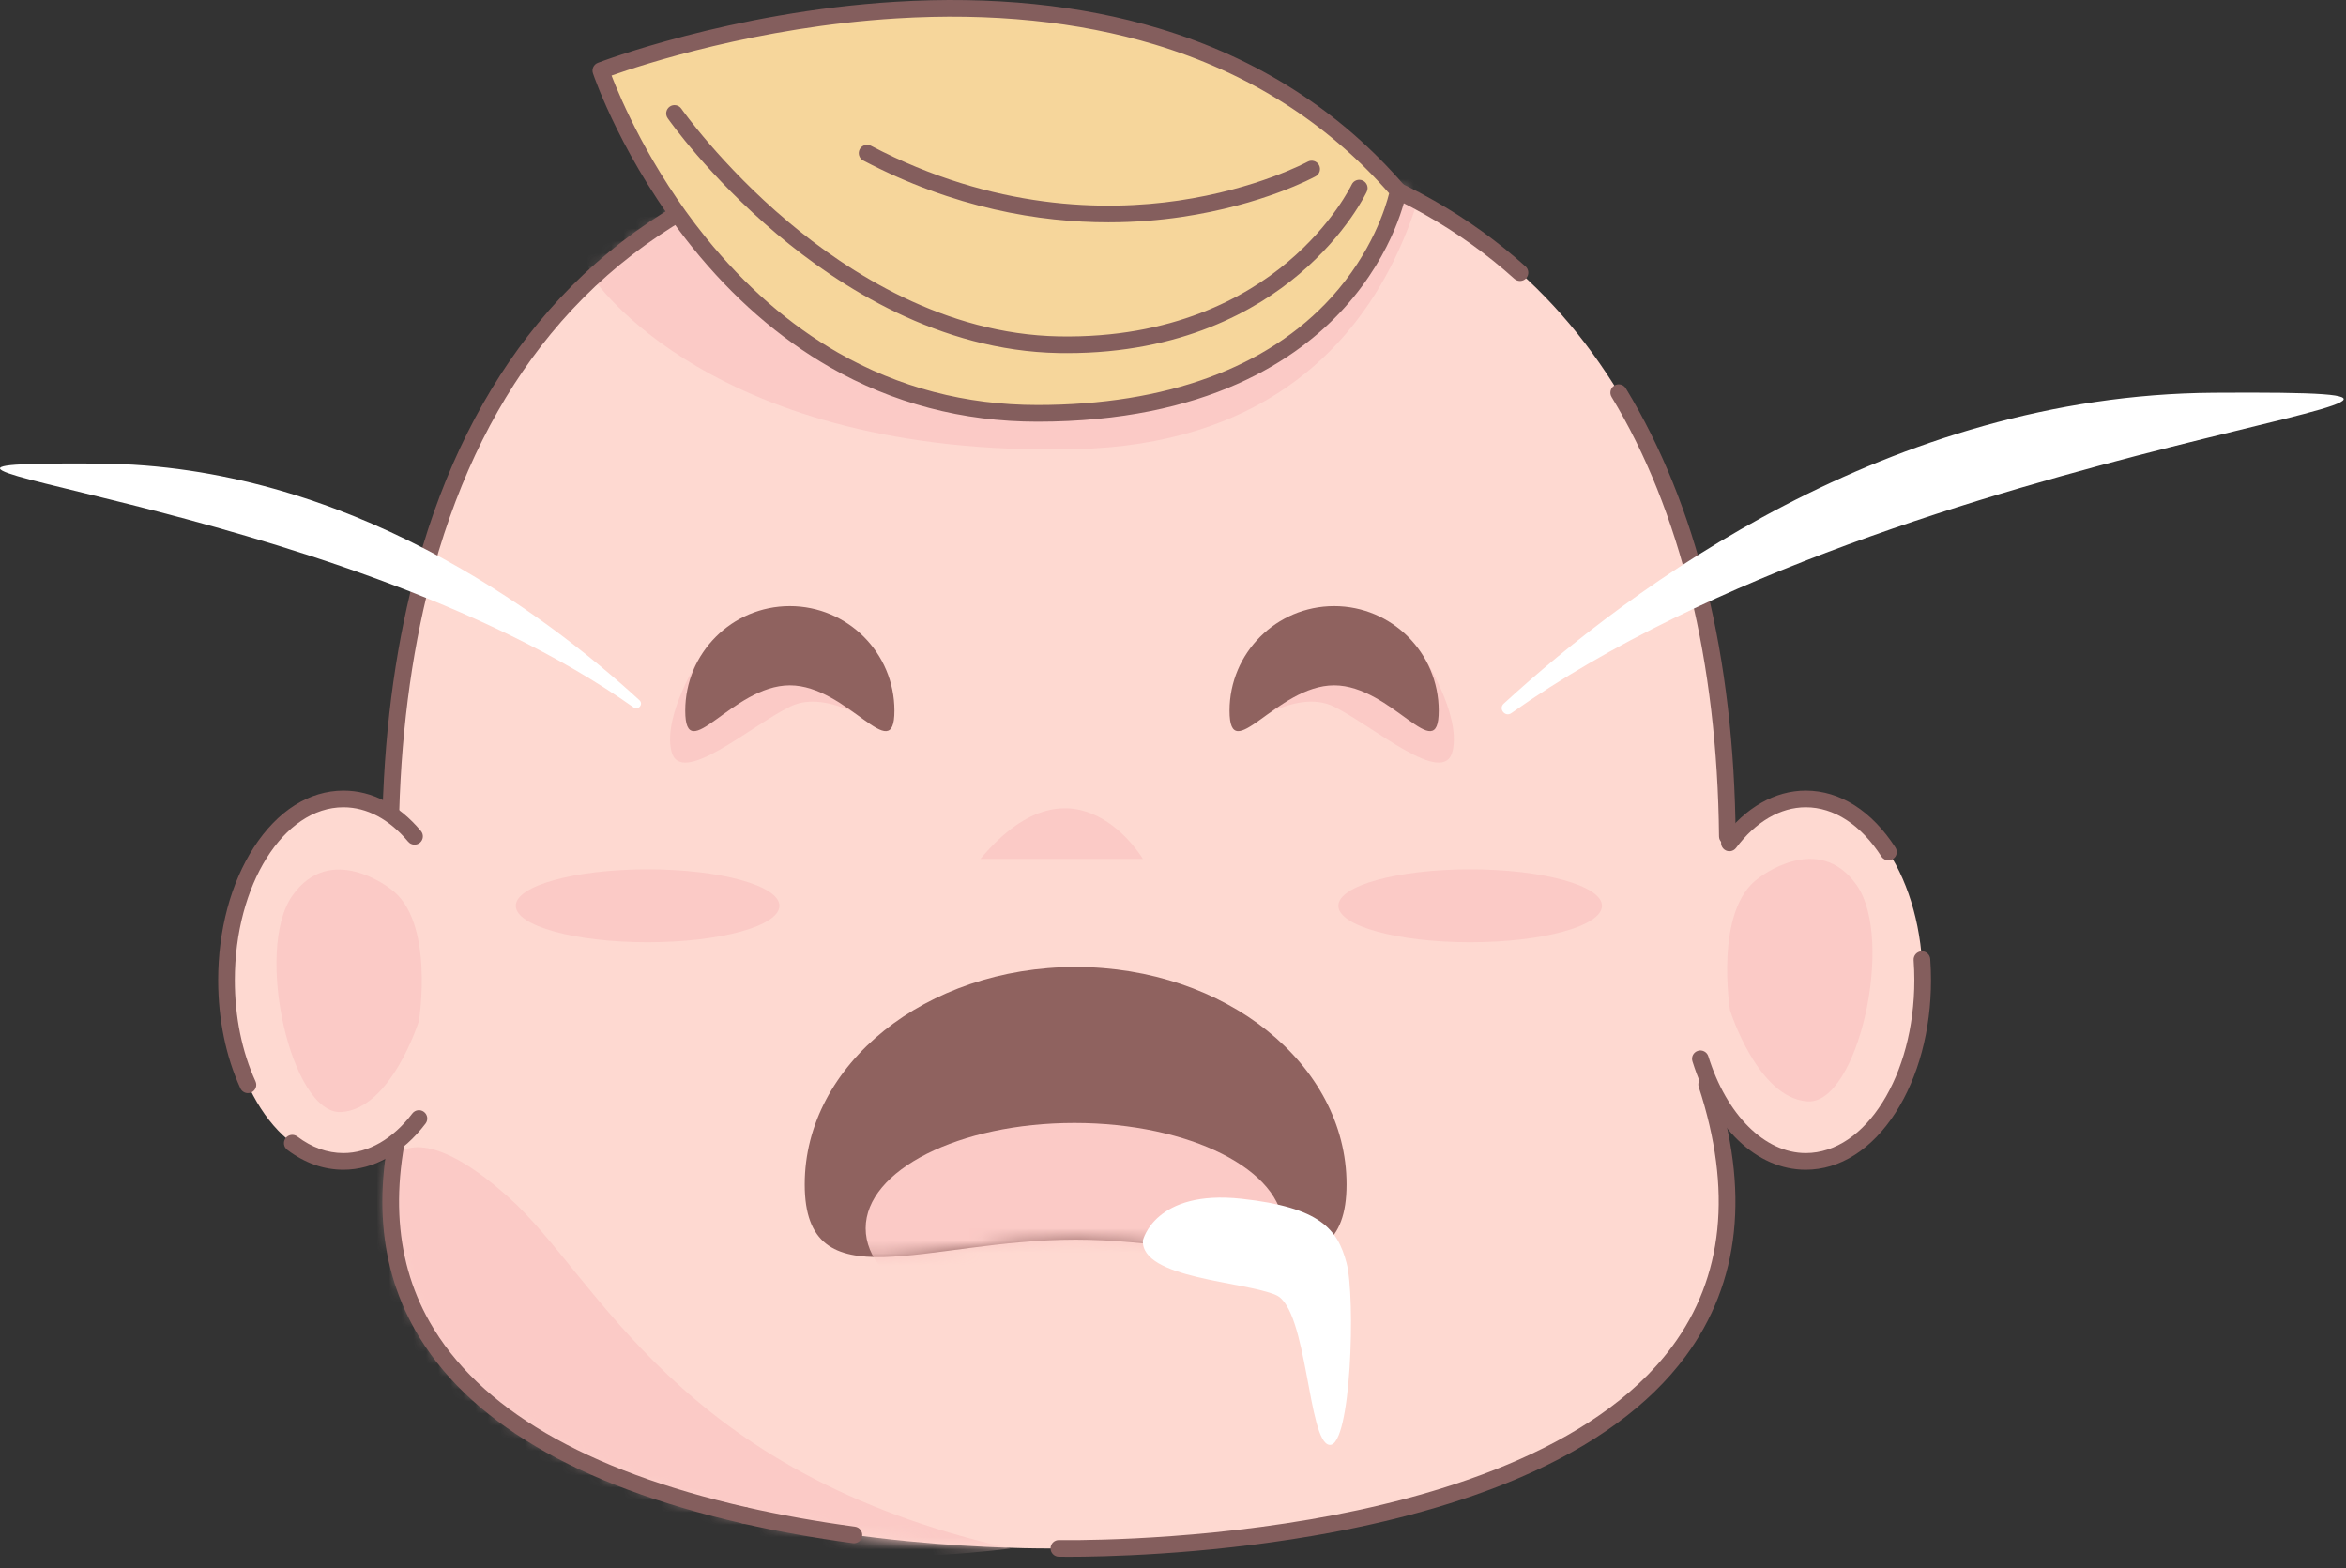 <svg xmlns="http://www.w3.org/2000/svg" width="190" height="127" viewBox="0 0 190 127" fill="none">
  <rect x="0" y="0" width="190" height="127" fill="#333333" stroke="none"/>
  <path d="M85.758 10.061C17.018 9.441 33.296 87.83 33.296 87.83C20.514 126.861 85.758 125.408 85.758 125.408C85.758 125.408 151.002 126.861 138.22 87.83C138.22 87.83 154.498 9.441 85.758 10.061Z" fill="#FED9D1"/>
  <mask id="mask0_97_1435" style="mask-type:luminance" maskUnits="userSpaceOnUse" x="31" y="10" width="109" height="116">
    <path d="M85.758 10.061C17.018 9.441 33.296 87.83 33.296 87.83C20.514 126.861 85.758 125.408 85.758 125.408C85.758 125.408 151.002 126.861 138.22 87.83C138.22 87.83 154.498 9.441 85.758 10.061Z" fill="white"/>
  </mask>
  <g mask="url(#mask0_97_1435)">
    <path d="M31.892 93.764C31.892 93.764 33.904 90.431 41.221 96.997C48.538 103.563 54.708 119.29 81.825 125.415C81.825 125.415 46.685 130.393 31.614 114.037C16.544 97.68 31.892 93.764 31.892 93.764Z" fill="#FBCAC6"/>
  </g>
  <mask id="mask1_97_1435" style="mask-type:luminance" maskUnits="userSpaceOnUse" x="31" y="10" width="109" height="116">
    <path d="M85.758 10.061C17.018 9.441 33.296 87.83 33.296 87.83C20.514 126.861 85.758 125.408 85.758 125.408C85.758 125.408 151.002 126.861 138.22 87.83C138.22 87.83 154.498 9.441 85.758 10.061Z" fill="white"/>
  </mask>
  <g mask="url(#mask1_97_1435)">
    <path d="M47.997 22.465C47.997 22.465 57.492 37.076 87.114 36.378C116.736 35.68 116.521 6.187 116.521 6.187L45.012 14.87L47.997 22.465Z" fill="#FBCAC6"/>
  </g>
  <path d="M86.575 126.089C86.049 126.089 85.759 126.083 85.743 126.083C85.371 126.074 85.075 125.766 85.084 125.393C85.092 125.021 85.392 124.726 85.773 124.734C85.867 124.736 95.291 124.92 106.097 123.063C115.998 121.361 129.12 117.553 135.412 109.071C139.58 103.452 140.309 96.376 137.579 88.04C137.463 87.686 137.656 87.305 138.01 87.189C138.363 87.073 138.745 87.266 138.861 87.62C141.735 96.397 140.939 103.884 136.494 109.875C133.584 113.798 129.086 117.09 123.126 119.66C118.398 121.698 112.737 123.292 106.302 124.396C97.236 125.952 89.131 126.089 86.575 126.089Z" fill="#845E5D"/>
  <path d="M69.159 124.992C69.129 124.992 69.098 124.99 69.067 124.986C65.948 124.564 62.944 124.027 60.142 123.388C59.778 123.305 59.551 122.944 59.634 122.581C59.716 122.218 60.078 121.99 60.441 122.073C63.205 122.702 66.168 123.233 69.248 123.65C69.617 123.7 69.876 124.039 69.826 124.408C69.78 124.747 69.491 124.992 69.159 124.992Z" fill="#845E5D"/>
  <path d="M60.292 123.405C60.242 123.405 60.192 123.4 60.141 123.388C46.693 120.326 37.765 115.048 33.606 107.702C30.464 102.154 30.126 95.455 32.6 87.788C32.333 86.409 30.658 77.232 30.982 65.771C31.188 58.489 32.148 51.716 33.835 45.64C35.951 38.019 39.224 31.476 43.561 26.194C52.858 14.873 67.057 9.222 85.764 9.387C86.033 9.385 86.302 9.383 86.57 9.383C102.121 9.383 114.564 13.485 123.553 21.582C123.83 21.831 123.852 22.258 123.603 22.534C123.353 22.811 122.927 22.833 122.65 22.584C113.766 14.582 101.352 10.593 85.764 10.736C67.473 10.569 53.632 16.058 44.607 27.046C40.392 32.178 37.207 38.548 35.141 45.98C33.482 51.947 32.537 58.608 32.332 65.776C31.981 78.008 33.937 87.597 33.957 87.693C33.981 87.808 33.974 87.928 33.937 88.04C31.527 95.401 31.81 101.793 34.78 107.037C38.744 114.039 47.378 119.098 60.441 122.073C60.804 122.156 61.032 122.517 60.949 122.88C60.878 123.193 60.6 123.405 60.292 123.405Z" fill="#845E5D"/>
  <path d="M139.896 68.411C139.527 68.411 139.225 68.113 139.222 67.743C139.085 53.604 136.077 41.297 130.521 32.153C130.328 31.834 130.429 31.42 130.748 31.226C131.066 31.032 131.481 31.134 131.674 31.452C137.437 40.938 140.43 53.143 140.571 67.73C140.574 68.102 140.275 68.407 139.903 68.411C139.9 68.411 139.898 68.411 139.896 68.411Z" fill="#845E5D"/>
  <path d="M109.056 95.924C109.056 105.647 99.232 100.401 87.114 100.401C74.996 100.401 65.173 105.647 65.173 95.924C65.173 86.201 74.996 78.318 87.114 78.318C99.232 78.318 109.056 86.2 109.056 95.924Z" fill="#8F625F"/>
  <mask id="mask2_97_1435" style="mask-type:luminance" maskUnits="userSpaceOnUse" x="65" y="78" width="45" height="24">
    <path d="M109.056 95.924C109.056 105.647 99.232 100.401 87.114 100.401C74.996 100.401 65.173 105.647 65.173 95.924C65.173 86.201 74.996 78.318 87.114 78.318C99.232 78.318 109.056 86.2 109.056 95.924Z" fill="white"/>
  </mask>
  <g mask="url(#mask2_97_1435)">
    <path d="M87.016 108.014C96.353 108.014 103.923 104.195 103.923 99.483C103.923 94.772 96.353 90.952 87.016 90.952C77.679 90.952 70.109 94.772 70.109 99.483C70.109 104.195 77.679 108.014 87.016 108.014Z" fill="#FBCAC6"/>
  </g>
  <path d="M119.068 76.316C124.964 76.316 129.743 74.994 129.743 73.363C129.743 71.732 124.964 70.41 119.068 70.41C113.172 70.41 108.392 71.732 108.392 73.363C108.392 74.994 113.172 76.316 119.068 76.316Z" fill="#FBCAC6"/>
  <path d="M52.449 76.316C58.344 76.316 63.124 74.994 63.124 73.363C63.124 71.732 58.344 70.41 52.449 70.41C46.553 70.41 41.773 71.732 41.773 73.363C41.773 74.994 46.553 76.316 52.449 76.316Z" fill="#FBCAC6"/>
  <path d="M113.238 15.473C113.238 15.473 110.027 33.478 84.019 33.478C58.011 33.478 48.66 5.716 48.66 5.716C48.66 5.716 90.794 -10.601 113.238 15.473Z" fill="#F6D69B"/>
  <path d="M84.019 34.152C77.968 34.152 72.304 32.663 67.186 29.725C63.102 27.38 59.359 24.115 56.061 20.02C50.462 13.066 48.118 6.22 48.021 5.932C47.906 5.59 48.08 5.218 48.417 5.088C48.523 5.046 59.202 0.961 72.491 0.144C80.316 -0.337 87.51 0.389 93.873 2.303C101.857 4.703 108.545 8.986 113.749 15.033C113.881 15.186 113.938 15.392 113.902 15.591C113.868 15.783 113.018 20.335 108.883 24.927C105.092 29.135 97.702 34.152 84.019 34.152ZM49.528 6.118C50.236 7.957 52.629 13.617 57.139 19.207C60.33 23.163 63.944 26.312 67.88 28.567C72.785 31.378 78.215 32.803 84.019 32.803C94.421 32.803 102.654 29.787 107.828 24.081C111.142 20.427 112.242 16.726 112.505 15.658C107.507 9.949 101.116 5.893 93.504 3.6C87.298 1.732 80.268 1.021 72.609 1.488C61.337 2.176 51.975 5.252 49.528 6.118Z" fill="#845E5D"/>
  <path d="M86.427 28.599C86.198 28.599 85.968 28.597 85.734 28.593C76.1 28.416 68.001 23.247 62.902 18.942C57.402 14.298 54.208 9.764 54.075 9.574C53.861 9.268 53.936 8.848 54.241 8.634C54.546 8.421 54.967 8.496 55.181 8.801C55.212 8.846 58.425 13.403 63.799 17.934C68.725 22.088 76.534 27.075 85.759 27.244C94.951 27.415 100.904 24.067 104.279 21.23C107.945 18.149 109.458 14.98 109.473 14.948C109.631 14.611 110.032 14.466 110.37 14.624C110.707 14.781 110.853 15.182 110.695 15.519C110.631 15.658 109.07 18.946 105.201 22.217C101.73 25.151 95.681 28.599 86.427 28.599Z" fill="#845E5D"/>
  <path d="M89.77 18.005C84.204 18.005 77.285 16.873 69.912 12.998C69.582 12.825 69.455 12.417 69.629 12.087C69.802 11.758 70.21 11.631 70.54 11.804C80.478 17.027 89.556 17.104 95.42 16.248C101.792 15.319 105.864 13.119 105.905 13.097C106.231 12.918 106.641 13.038 106.82 13.364C106.999 13.691 106.88 14.101 106.554 14.28C106.382 14.374 102.27 16.602 95.675 17.575C93.955 17.828 91.968 18.005 89.77 18.005Z" fill="#845E5D"/>
  <path d="M27.812 94.064C33.042 94.064 37.282 87.493 37.282 79.386C37.282 71.28 33.042 64.708 27.812 64.708C22.582 64.708 18.343 71.28 18.343 79.386C18.343 87.493 22.582 94.064 27.812 94.064Z" fill="#FED9D1"/>
  <path d="M20.081 88.537C19.825 88.537 19.581 88.39 19.467 88.142C18.291 85.569 17.669 82.54 17.669 79.386C17.669 75.337 18.692 71.522 20.55 68.642C22.467 65.67 25.047 64.034 27.813 64.034C30.122 64.034 32.293 65.164 34.09 67.302C34.33 67.587 34.293 68.013 34.008 68.252C33.723 68.492 33.297 68.455 33.057 68.17C31.525 66.347 29.712 65.383 27.813 65.383C22.963 65.383 19.018 71.665 19.018 79.386C19.018 82.349 19.598 85.183 20.694 87.582C20.849 87.921 20.7 88.321 20.361 88.476C20.27 88.517 20.175 88.537 20.081 88.537Z" fill="#845E5D"/>
  <path d="M27.813 94.739C26.21 94.739 24.679 94.196 23.263 93.127C22.966 92.902 22.907 92.479 23.132 92.182C23.356 91.885 23.779 91.826 24.076 92.05C25.253 92.939 26.51 93.39 27.813 93.39C29.836 93.39 31.818 92.251 33.393 90.183C33.619 89.886 34.042 89.829 34.338 90.055C34.635 90.281 34.692 90.704 34.466 91C32.63 93.411 30.267 94.739 27.813 94.739Z" fill="#845E5D"/>
  <path d="M146.246 94.064C151.476 94.064 155.716 87.493 155.716 79.386C155.716 71.28 151.476 64.708 146.246 64.708C141.016 64.708 136.776 71.28 136.776 79.386C136.776 87.493 141.016 94.064 146.246 94.064Z" fill="#FED9D1"/>
  <path d="M146.246 94.739C142.27 94.739 138.752 91.372 137.067 85.953C136.956 85.597 137.155 85.219 137.511 85.109C137.867 84.998 138.245 85.197 138.355 85.552C139.836 90.313 142.933 93.39 146.246 93.39C151.095 93.39 155.041 87.108 155.041 79.386C155.041 78.847 155.021 78.303 154.983 77.77C154.955 77.399 155.235 77.076 155.606 77.048C155.978 77.02 156.301 77.3 156.328 77.672C156.369 78.237 156.39 78.814 156.39 79.386C156.39 83.435 155.367 87.251 153.509 90.131C151.592 93.102 149.012 94.739 146.246 94.739Z" fill="#845E5D"/>
  <path d="M152.942 69.682C152.721 69.682 152.504 69.573 152.375 69.373C150.715 66.8 148.538 65.383 146.246 65.383C144.194 65.383 142.19 66.551 140.603 68.672C140.38 68.971 139.958 69.032 139.659 68.809C139.361 68.585 139.3 68.163 139.523 67.865C141.37 65.394 143.758 64.034 146.246 64.034C149.012 64.034 151.592 65.67 153.509 68.642C153.711 68.955 153.621 69.372 153.308 69.574C153.195 69.647 153.068 69.682 152.942 69.682Z" fill="#845E5D"/>
  <path d="M31.615 71.983C31.615 71.983 26.775 68.13 23.67 72.553C20.565 76.977 23.59 90.314 27.642 90.066C31.695 89.819 33.929 82.684 33.929 82.684C33.929 82.684 35.245 74.551 31.615 71.983Z" fill="#FBCAC6"/>
  <path d="M142.427 71.12C142.427 71.12 147.267 67.267 150.371 71.691C153.476 76.114 150.451 89.452 146.399 89.204C142.347 88.956 140.112 81.822 140.112 81.822C140.112 81.822 138.796 73.689 142.427 71.12Z" fill="#FBCAC6"/>
  <path d="M92.561 100.463C92.561 100.463 93.524 96.322 100.553 97.093C106.891 97.787 108.323 99.52 109.056 102.293C109.788 105.065 109.441 117.186 107.679 117.026C105.918 116.866 105.908 106.013 103.346 104.893C100.785 103.772 92.397 103.57 92.561 100.463Z" fill="white"/>
  <path d="M100.391 59.216C100.391 59.216 104.837 55.642 108.05 57.237C111.262 58.833 116.947 63.82 117.645 60.828C118.344 57.836 115.252 53.1 115.252 53.1C115.252 53.1 100.691 55.41 100.391 59.216Z" fill="#FBCAC6"/>
  <path d="M116.521 57.562C116.521 62.24 112.728 55.507 108.05 55.507C103.372 55.507 99.579 62.24 99.579 57.562C99.579 52.883 103.372 49.091 108.05 49.091C112.728 49.091 116.521 52.883 116.521 57.562Z" fill="#8F625F"/>
  <path d="M71.626 59.216C71.626 59.216 67.181 55.642 63.968 57.237C60.755 58.833 55.071 63.82 54.372 60.828C53.674 57.836 56.766 53.1 56.766 53.1C56.766 53.1 71.327 55.41 71.626 59.216Z" fill="#FBCAC6"/>
  <path d="M55.497 57.562C55.497 62.24 59.289 55.507 63.968 55.507C68.646 55.507 72.439 62.24 72.439 57.562C72.439 52.883 68.646 49.091 63.968 49.091C59.289 49.091 55.497 52.883 55.497 57.562Z" fill="#8F625F"/>
  <path d="M122.403 57.758C121.9 58.114 121.33 57.407 121.785 56.99C132.05 47.576 152.999 31.983 179.285 31.812C214.003 31.587 154.42 35.061 122.403 57.758Z" fill="white"/>
  <path d="M51.319 57.298C51.702 57.569 52.136 57.03 51.79 56.713C43.975 49.546 28.026 37.675 8.015 37.545C-18.417 37.374 26.945 40.018 51.319 57.298Z" fill="white"/>
  <path d="M79.402 69.565H92.559C92.559 69.565 87.121 60.342 79.402 69.565Z" fill="#FBCAC6"/>
</svg>